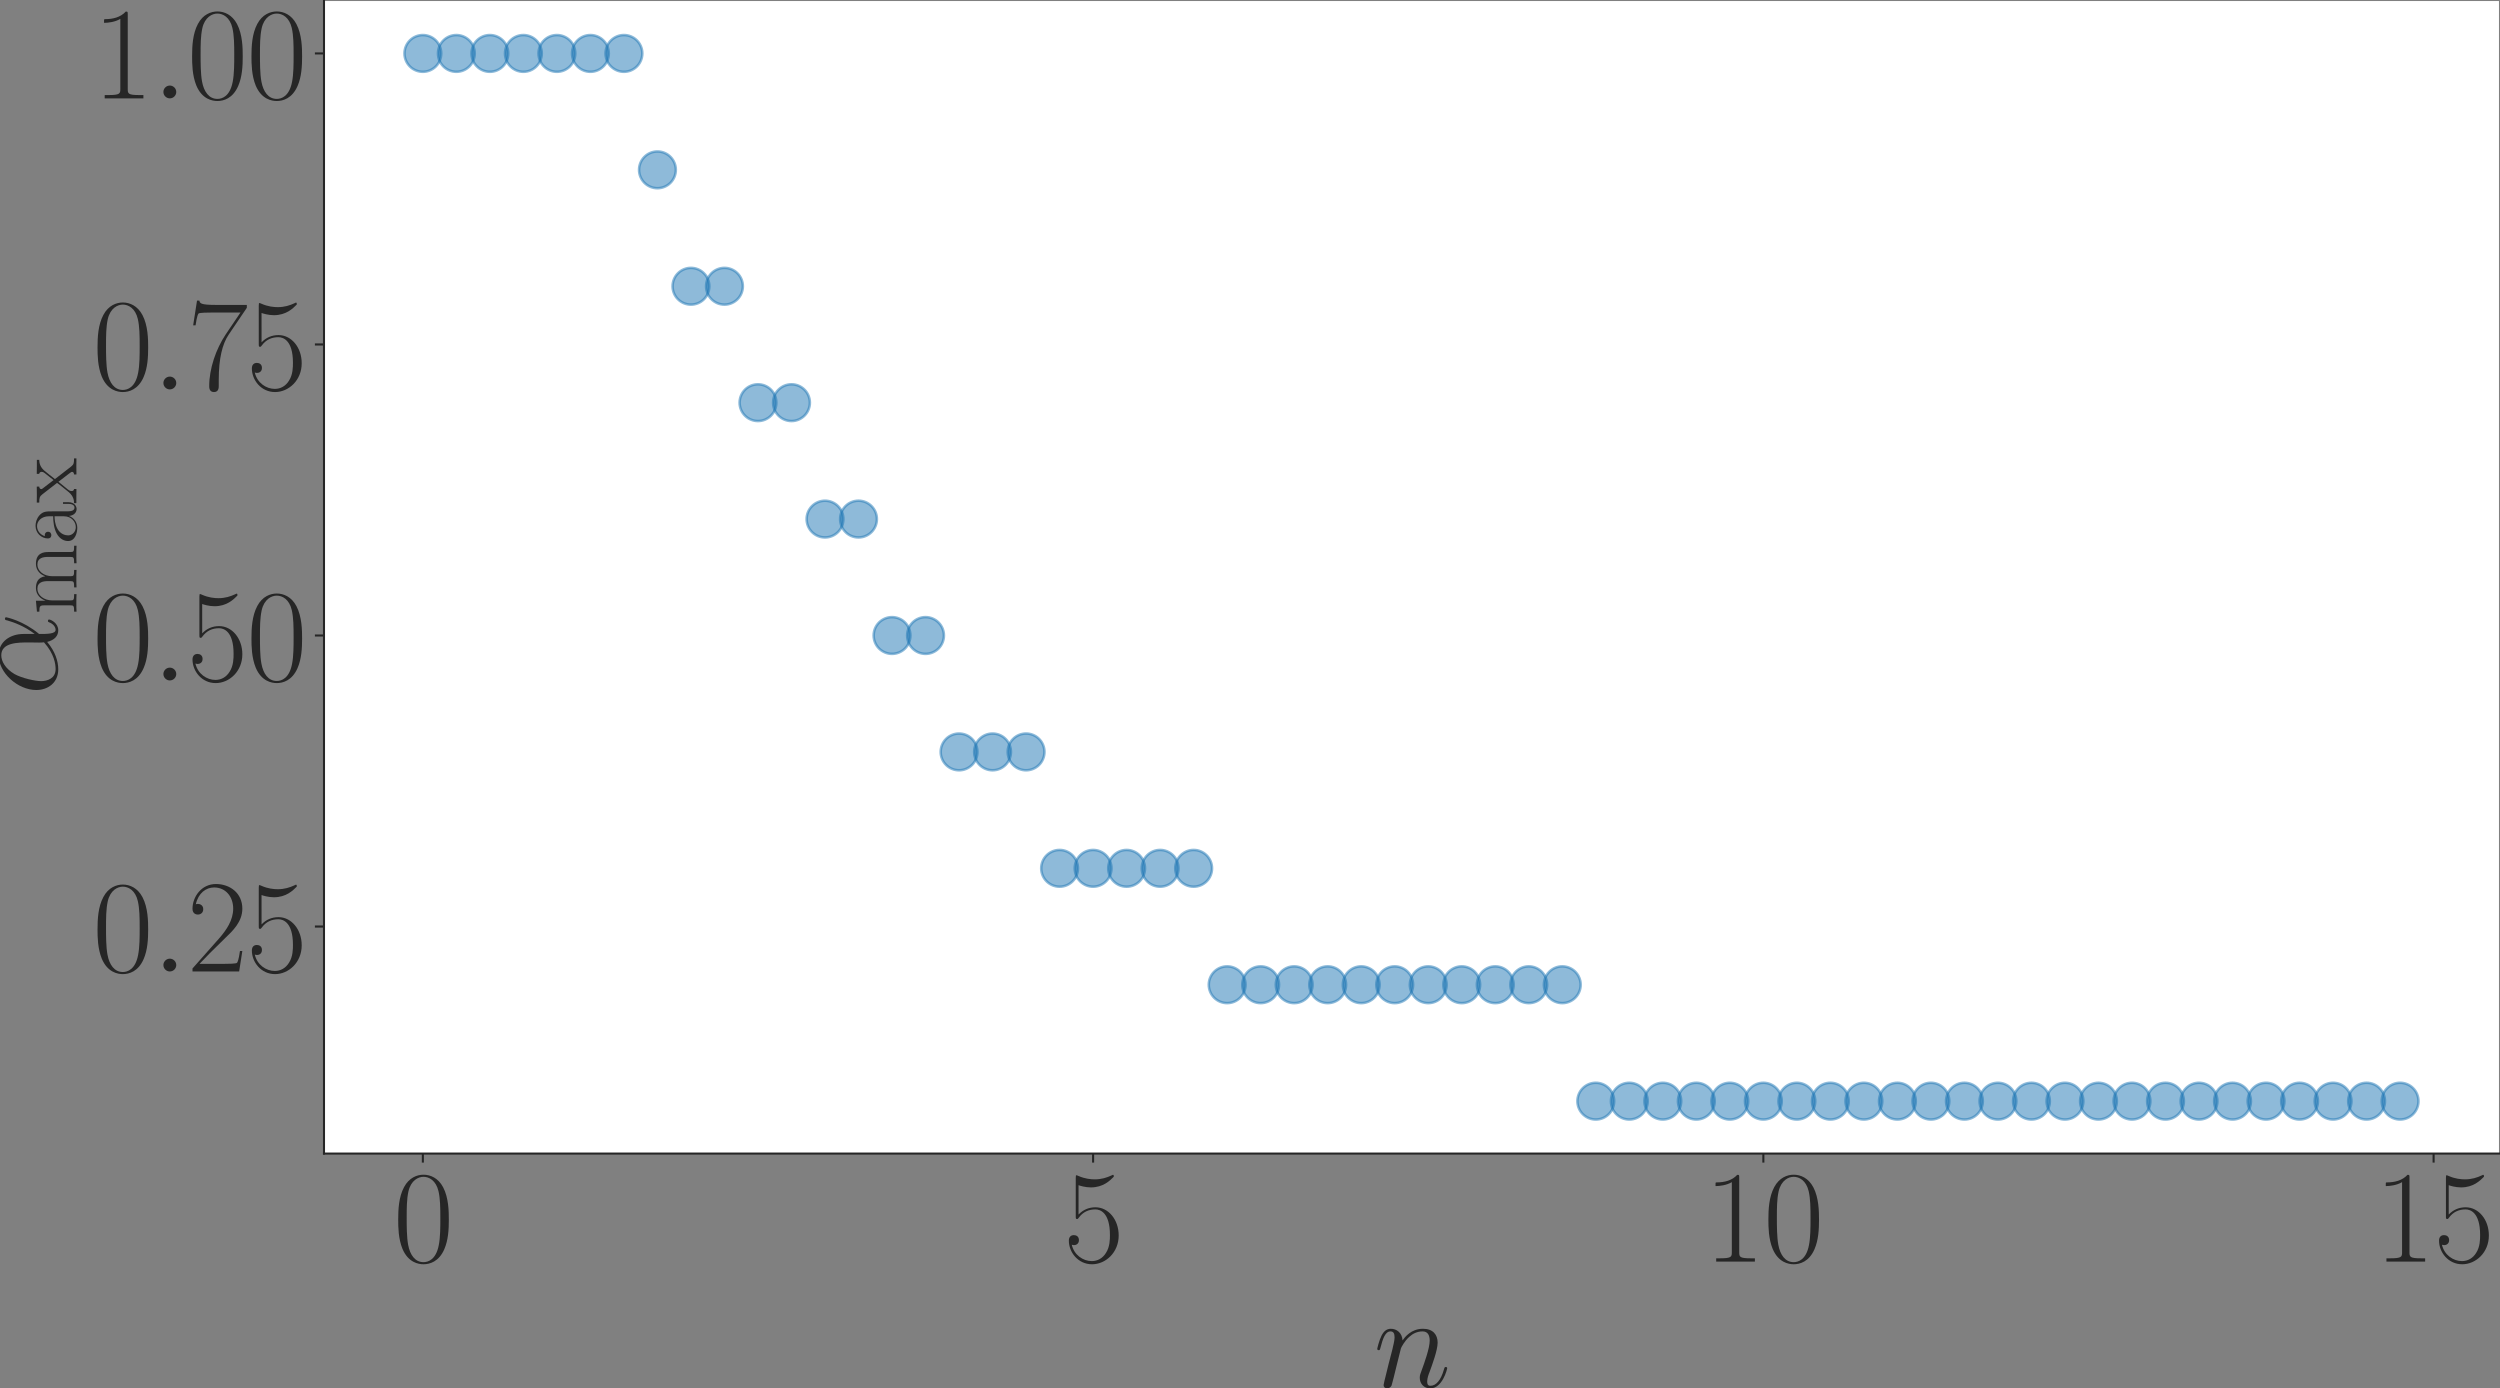 <?xml version="1.0" encoding="UTF-8" standalone="no"?>
<svg
   width="962.083pt"
   height="534.292pt"
   viewBox="0 0 962.083 534.292"
   version="1.1"
   id="svg106"
   sodipodi:docname="actual.svg"
   inkscape:version="1.3.2 (091e20e, 2023-11-25)"
   xmlns:inkscape="http://www.inkscape.org/namespaces/inkscape"
   xmlns:sodipodi="http://sodipodi.sourceforge.net/DTD/sodipodi-0.dtd"
   xmlns:xlink="http://www.w3.org/1999/xlink"
   xmlns="http://www.w3.org/2000/svg"
   xmlns:svg="http://www.w3.org/2000/svg"
   xmlns:rdf="http://www.w3.org/1999/02/22-rdf-syntax-ns#"
   xmlns:cc="http://creativecommons.org/ns#"
   xmlns:dc="http://purl.org/dc/elements/1.1/">
  <rect x="0" y="0" width="962.083" height="534.292" fill="#808080" stroke="none"/>
  <sodipodi:namedview
     id="namedview106"
     pagecolor="#ffffff"
     bordercolor="#000000"
     borderopacity="0.25"
     inkscape:showpageshadow="2"
     inkscape:pageopacity="0.0"
     inkscape:pagecheckerboard="0"
     inkscape:deskcolor="#d1d1d1"
     inkscape:document-units="pt"
     inkscape:zoom="0.30729167"
     inkscape:cx="707.79661"
     inkscape:cy="294.50847"
     inkscape:window-width="1312"
     inkscape:window-height="630"
     inkscape:window-x="0"
     inkscape:window-y="25"
     inkscape:window-maximized="0"
     inkscape:current-layer="svg106" />
  <defs
     id="defs1">
    <style
       type="text/css"
       id="style1">*{stroke-linejoin: round; stroke-linecap: butt}</style>
  </defs>
  <g
     id="figure_1"
     transform="translate(-10.317,-68.72)">
    <g
       id="axes_1">
      <g
         id="patch_2">
        <path
           d="M 135,512.64 H 972 V 69.12 H 135 Z"
           style="fill:#ffffff"
           id="path2" />
      </g>
      <g
         id="matplotlib.axis_1">
        <g
           id="xtick_1">
          <g
             id="line2d_1">
            <defs
               id="defs2">
              <path
                 id="m21e5c9d260"
                 d="M 0,0 V 3.5"
                 style="stroke:#262626;stroke-width:0.8" />
            </defs>
            <g
               id="g2">
              <use
                 xlink:href="#m21e5c9d260"
                 x="173.045"
                 y="512.64"
                 style="fill:#262626;stroke:#262626;stroke-width:0.8"
                 id="use2" />
            </g>
          </g>
          <g
             id="text_1">
            <!-- $\mathdefault{0}$ -->
            <g
               style="fill:#262626"
               transform="matrix(0.5,0,0,-0.5,161.623,554.233)"
               id="g3">
              <defs
                 id="defs3">
                <path
                   id="CMR17-30"
                   d="m 2688,2025 c 0,391 -6,1055 -275,1566 -237,448 -615,607 -947,607 -308,0 -698,-140 -941,-601 C 269,3118 243,2524 243,2025 c 0,-364 7,-919 205,-1406 275,-658 768,-747 1018,-747 294,0 742,121 1004,728 192,442 218,959 218,1425 z M 1466,-26 c -410,0 -653,351 -743,838 -70,376 -70,926 -70,1284 0,492 0,901 83,1291 122,542 480,709 730,709 262,0 601,-173 723,-696 83,-364 89,-793 89,-1304 0,-416 0,-927 -76,-1304 C 2067,95 1690,-26 1466,-26 Z"
                   transform="scale(0.016)" />
              </defs>
              <use
                 xlink:href="#CMR17-30"
                 transform="scale(0.996)"
                 id="use3" />
            </g>
          </g>
        </g>
        <g
           id="xtick_2">
          <g
             id="line2d_2">
            <g
               id="g4">
              <use
                 xlink:href="#m21e5c9d260"
                 x="430.981"
                 y="512.64"
                 style="fill:#262626;stroke:#262626;stroke-width:0.8"
                 id="use4" />
            </g>
          </g>
          <g
             id="text_2">
            <!-- $\mathdefault{5}$ -->
            <g
               style="fill:#262626"
               transform="matrix(0.5,0,0,-0.5,419.558,554.233)"
               id="g5">
              <defs
                 id="defs4">
                <path
                   id="CMR17-35"
                   d="m 730,3692 c 64,-26 326,-108 595,-108 595,0 921,327 1107,516 0,57 0,92 -38,92 -7,0 -20,0 -71,-29 -224,-105 -486,-190 -806,-190 -192,0 -480,26 -794,166 -70,32 -83,32 -89,32 -32,0 -39,-7 -39,-134 V 2203 c 0,-114 0,-146 64,-146 32,0 45,13 77,57 205,287 486,408 806,408 224,0 704,-140 704,-1233 0,-204 0,-574 -192,-868 C 1894,159 1645,25 1370,25 947,25 518,320 403,814 c 26,-7 77,-19 103,-19 83,0 243,45 243,243 0,172 -122,242 -243,242 -148,0 -244,-90 -244,-269 0,-557 442,-1139 1120,-1139 660,0 1287,568 1287,1392 0,766 -499,1360 -1120,1360 -327,0 -602,-121 -819,-350 z"
                   transform="scale(0.016)" />
              </defs>
              <use
                 xlink:href="#CMR17-35"
                 transform="scale(0.996)"
                 id="use5" />
            </g>
          </g>
        </g>
        <g
           id="xtick_3">
          <g
             id="line2d_3">
            <g
               id="g6">
              <use
                 xlink:href="#m21e5c9d260"
                 x="688.916"
                 y="512.64"
                 style="fill:#262626;stroke:#262626;stroke-width:0.8"
                 id="use6" />
            </g>
          </g>
          <g
             id="text_3">
            <!-- $\mathdefault{10}$ -->
            <g
               style="fill:#262626"
               transform="matrix(0.5,0,0,-0.5,666.071,554.233)"
               id="g8">
              <defs
                 id="defs6">
                <path
                   id="CMR17-31"
                   d="m 1702,4058 c 0,134 -6,134 -96,134 -249,-276 -627,-365 -985,-365 -19,0 -51,0 -58,-19 -6,-13 -6,-26 -6,-160 198,0 531,38 787,191 V 461 C 1344,236 1331,160 781,160 H 589 V 0 c 307,0 627,0 934,0 307,0 627,0 935,0 v 160 h -192 c -551,0 -564,70 -564,298 z"
                   transform="scale(0.016)" />
              </defs>
              <use
                 xlink:href="#CMR17-31"
                 transform="scale(0.996)"
                 id="use7" />
              <use
                 xlink:href="#CMR17-30"
                 transform="matrix(0.996,0,0,0.996,45.69,0)"
                 id="use8" />
            </g>
          </g>
        </g>
        <g
           id="xtick_4">
          <g
             id="line2d_4">
            <g
               id="g9">
              <use
                 xlink:href="#m21e5c9d260"
                 x="946.851"
                 y="512.64"
                 style="fill:#262626;stroke:#262626;stroke-width:0.8"
                 id="use9" />
            </g>
          </g>
          <g
             id="text_4">
            <!-- $\mathdefault{15}$ -->
            <g
               style="fill:#262626"
               transform="matrix(0.5,0,0,-0.5,924.006,554.233)"
               id="g11">
              <use
                 xlink:href="#CMR17-31"
                 transform="scale(0.996)"
                 id="use10" />
              <use
                 xlink:href="#CMR17-35"
                 transform="matrix(0.996,0,0,0.996,45.69,0)"
                 id="use11" />
            </g>
          </g>
        </g>
        <g
           id="text_5">
          <!-- $n$ -->
          <g
             style="fill:#262626"
             transform="matrix(0.5,0,0,-0.5,538.942,602.514)"
             id="g12">
            <defs
               id="defs11">
              <path
                 id="CMMI12-6e"
                 d="m 1318,1871 c 13,39 173,358 410,562 166,153 384,256 634,256 256,0 345,-192 345,-447 0,-364 -262,-1092 -390,-1437 -58,-154 -90,-237 -90,-352 0,-287 199,-517 506,-517 595,0 819,939 819,977 0,32 -26,58 -64,58 -58,0 -64,-19 -96,-128 C 3245,319 3002,64 2752,64 c -64,0 -166,0 -166,205 0,160 70,352 108,441 128,353 397,1070 397,1435 0,383 -224,671 -710,671 -570,0 -871,-401 -986,-561 -19,363 -281,561 -563,561 -205,0 -346,-121 -454,-338 -116,-230 -205,-613 -205,-639 0,-25 25,-57 70,-57 51,0 58,6 96,153 103,390 218,754 474,754 147,0 198,-103 198,-294 0,-141 -64,-390 -109,-588 L 723,1118 C 698,996 627,709 595,594 550,428 480,128 480,96 480,6 550,-64 646,-64 c 77,0 167,38 218,134 13,32 70,256 102,383 l 141,575 z"
                 transform="scale(0.016)" />
            </defs>
            <use
               xlink:href="#CMMI12-6e"
               transform="scale(0.996)"
               id="use12" />
          </g>
        </g>
      </g>
      <g
         id="matplotlib.axis_2">
        <g
           id="ytick_1">
          <g
             id="line2d_5">
            <defs
               id="defs12">
              <path
                 id="mdcd7f6ee60"
                 d="M 0,0 H -3.5"
                 style="stroke:#262626;stroke-width:0.8" />
            </defs>
            <g
               id="g13">
              <use
                 xlink:href="#mdcd7f6ee60"
                 x="135"
                 y="425.28"
                 style="fill:#262626;stroke:#262626;stroke-width:0.8"
                 id="use13" />
            </g>
          </g>
          <g
             id="text_6">
            <!-- $\mathdefault{0.25}$ -->
            <g
               style="fill:#262626"
               transform="matrix(0.5,0,0,-0.5,45.916,442.576)"
               id="g17">
              <defs
                 id="defs13">
                <path
                   id="CMMI12-3a"
                   d="M 1178,307 C 1178,492 1024,619 870,619 685,619 557,466 557,313 557,128 710,0 864,0 c 186,0 314,153 314,307 z"
                   transform="scale(0.016)" />
                <path
                   id="CMR17-32"
                   d="M 2669,989 H 2554 C 2490,536 2438,459 2413,420 2381,369 1920,369 1830,369 H 602 c 230,250 678,703 1222,1228 390,370 845,805 845,1438 0,755 -602,1189 -1274,1189 -704,0 -1133,-620 -1133,-1194 0,-250 186,-282 263,-282 64,0 256,39 256,262 0,197 -167,254 -256,254 -39,0 -77,-6 -103,-19 122,545 493,813 884,813 556,0 921,-441 921,-1023 0,-556 -326,-1035 -691,-1451 L 262,146 V 0 h 2253 z"
                   transform="scale(0.016)" />
              </defs>
              <use
                 xlink:href="#CMR17-30"
                 transform="scale(0.996)"
                 id="use14" />
              <use
                 xlink:href="#CMMI12-3a"
                 transform="matrix(0.996,0,0,0.996,45.69,0)"
                 id="use15" />
              <use
                 xlink:href="#CMR17-32"
                 transform="matrix(0.996,0,0,0.996,72.788,0)"
                 id="use16" />
              <use
                 xlink:href="#CMR17-35"
                 transform="matrix(0.996,0,0,0.996,118.478,0)"
                 id="use17" />
            </g>
          </g>
        </g>
        <g
           id="ytick_2">
          <g
             id="line2d_6">
            <g
               id="g18">
              <use
                 xlink:href="#mdcd7f6ee60"
                 x="135"
                 y="313.28"
                 style="fill:#262626;stroke:#262626;stroke-width:0.8"
                 id="use18" />
            </g>
          </g>
          <g
             id="text_7">
            <!-- $\mathdefault{0.50}$ -->
            <g
               style="fill:#262626"
               transform="matrix(0.5,0,0,-0.5,45.916,330.576)"
               id="g22">
              <use
                 xlink:href="#CMR17-30"
                 transform="scale(0.996)"
                 id="use19" />
              <use
                 xlink:href="#CMMI12-3a"
                 transform="matrix(0.996,0,0,0.996,45.69,0)"
                 id="use20" />
              <use
                 xlink:href="#CMR17-35"
                 transform="matrix(0.996,0,0,0.996,72.788,0)"
                 id="use21" />
              <use
                 xlink:href="#CMR17-30"
                 transform="matrix(0.996,0,0,0.996,118.478,0)"
                 id="use22" />
            </g>
          </g>
        </g>
        <g
           id="ytick_3">
          <g
             id="line2d_7">
            <g
               id="g23">
              <use
                 xlink:href="#mdcd7f6ee60"
                 x="135"
                 y="201.28"
                 style="fill:#262626;stroke:#262626;stroke-width:0.8"
                 id="use23" />
            </g>
          </g>
          <g
             id="text_8">
            <!-- $\mathdefault{0.75}$ -->
            <g
               style="fill:#262626"
               transform="matrix(0.5,0,0,-0.5,45.916,218.576)"
               id="g27">
              <defs
                 id="defs23">
                <path
                   id="CMR17-37"
                   d="m 2886,3941 v 140 H 1382 c -748,0 -761,84 -787,207 H 480 L 294,3094 h 116 c 19,121 64,446 140,567 39,51 512,51 621,51 H 2579 L 1869,2661 C 1395,1954 1069,999 1069,165 c 0,-76 0,-293 230,-293 231,0 231,217 231,299 v 294 c 0,1043 179,1731 473,2171 z"
                   transform="scale(0.016)" />
              </defs>
              <use
                 xlink:href="#CMR17-30"
                 transform="scale(0.996)"
                 id="use24" />
              <use
                 xlink:href="#CMMI12-3a"
                 transform="matrix(0.996,0,0,0.996,45.69,0)"
                 id="use25" />
              <use
                 xlink:href="#CMR17-37"
                 transform="matrix(0.996,0,0,0.996,72.788,0)"
                 id="use26" />
              <use
                 xlink:href="#CMR17-35"
                 transform="matrix(0.996,0,0,0.996,118.478,0)"
                 id="use27" />
            </g>
          </g>
        </g>
        <g
           id="ytick_4">
          <g
             id="line2d_8">
            <g
               id="g28">
              <use
                 xlink:href="#mdcd7f6ee60"
                 x="135"
                 y="89.28"
                 style="fill:#262626;stroke:#262626;stroke-width:0.8"
                 id="use28" />
            </g>
          </g>
          <g
             id="text_9">
            <!-- $\mathdefault{1.00}$ -->
            <g
               style="fill:#262626"
               transform="matrix(0.5,0,0,-0.5,45.916,106.576)"
               id="g32">
              <use
                 xlink:href="#CMR17-31"
                 transform="scale(0.996)"
                 id="use29" />
              <use
                 xlink:href="#CMMI12-3a"
                 transform="matrix(0.996,0,0,0.996,45.69,0)"
                 id="use30" />
              <use
                 xlink:href="#CMR17-30"
                 transform="matrix(0.996,0,0,0.996,72.788,0)"
                 id="use31" />
              <use
                 xlink:href="#CMR17-30"
                 transform="matrix(0.996,0,0,0.996,118.478,0)"
                 id="use32" />
            </g>
          </g>
        </g>
        <g
           id="text_10">
          <!-- $\alpha_{\mathrm{max}}$ -->
          <g
             style="fill:#262626"
             transform="matrix(0,-0.5,-0.5,0,32.227,336.3)"
             id="g36">
            <defs
               id="defs32">
              <path
                 id="CMMI12-b"
                 d="m 2963,1616 c 0,619 -352,1199 -1030,1199 C 1094,2815 256,1902 256,996 256,441 602,-64 1254,-64 c 397,0 871,153 1325,536 90,-357 288,-536 563,-536 346,0 519,358 519,441 0,57 -45,57 -64,57 -51,0 -58,-19 -77,-70 -58,-160 -205,-300 -358,-300 -199,0 -199,408 -199,798 653,779 807,1584 807,1590 0,58 -52,58 -71,58 -57,0 -64,-19 -89,-134 -84,-281 -250,-779 -647,-1303 z M 2560,626 C 1997,121 1491,64 1267,64 813,64 685,466 685,766 c 0,274 141,926 339,1278 262,447 621,644 909,644 621,0 621,-811 621,-1347 0,-159 -7,-325 -7,-485 0,-128 7,-160 13,-230 z"
                 transform="scale(0.016)" />
              <path
                 id="CMR17-6d"
                 d="m 4326,1933 c 0,319 -57,857 -819,857 -435,0 -736,-294 -851,-639 h -6 c -77,525 -455,639 -813,639 -506,0 -768,-390 -864,-646 h -7 v 646 l -755,-70 v -166 c 378,0 435,-39 435,-346 V 428 C 646,184 621,153 211,153 V -13 C 365,0 646,0 813,0 c 166,0 454,0 608,-13 v 166 c -410,0 -435,25 -435,275 v 1230 c 0,589 358,1030 806,1030 474,0 525,-422 525,-730 V 428 c 0,-244 -26,-275 -435,-275 V -13 c 153,13 435,13 601,13 167,0 455,0 608,-13 v 166 c -409,0 -435,25 -435,275 v 1230 c 0,589 358,1030 806,1030 474,0 525,-422 525,-730 V 428 c 0,-244 -25,-275 -435,-275 V -13 c 154,13 435,13 602,13 166,0 454,0 608,-13 v 166 c -410,0 -436,25 -436,275 z"
                 transform="scale(0.016)" />
              <path
                 id="CMR17-61"
                 d="m 2304,1653 c 0,419 0,641 -269,890 -237,209 -512,273 -729,273 -506,0 -871,-409 -871,-845 0,-243 192,-243 231,-243 83,0 230,50 230,226 0,158 -122,227 -230,227 -26,0 -58,-7 -77,-13 134,424 480,546 704,546 320,0 672,-285 672,-829 V 1600 C 1587,1600 1133,1549 774,1357 371,1133 256,813 256,570 256,77 832,-64 1171,-64 c 352,0 679,203 819,575 13,-278 192,-529 474,-529 134,0 474,88 474,585 V 920 H 2822 V 562 c 0,-384 -172,-434 -256,-434 -262,0 -262,330 -262,610 z M 1965,870 C 1965,317 1568,38 1216,38 896,38 646,275 646,570 c 0,191 84,530 455,735 307,173 659,199 864,199 z"
                 transform="scale(0.016)" />
              <path
                 id="CMR17-78"
                 d="m 1664,1477 c 192,249 410,529 589,739 211,242 454,344 736,344 v 166 c -109,0 -333,0 -448,0 -173,0 -371,0 -519,6 v -166 c 90,-13 141,-77 141,-166 0,-115 -64,-185 -96,-229 l -473,-598 -564,733 c -57,70 -57,82 -57,114 0,77 64,140 173,140 v 172 c -154,-6 -429,-6 -589,-6 -173,0 -378,0 -519,6 v -172 c 346,0 423,-26 576,-217 l 736,-948 c 13,-13 45,-51 45,-70 C 1395,1299 838,619 768,530 480,185 179,160 6,160 V 0 c 109,0 333,0 448,0 128,0 410,0 525,-6 v 166 c -38,6 -141,19 -141,165 0,115 52,185 109,261 l 531,650 557,-724 c 51,-70 128,-166 128,-211 0,-90 -77,-141 -179,-141 V -6 c 154,6 429,6 589,6 173,0 377,0 518,-6 v 166 c -320,0 -416,12 -569,210 z"
                 transform="scale(0.016)" />
            </defs>
            <use
               xlink:href="#CMMI12-b"
               transform="scale(0.996)"
               id="use33" />
            <use
               xlink:href="#CMR17-6d"
               transform="matrix(0.697,0,0,0.697,62.047,-14.944)"
               id="use34" />
            <use
               xlink:href="#CMR17-61"
               transform="matrix(0.697,0,0,0.697,115.89,-14.944)"
               id="use35" />
            <use
               xlink:href="#CMR17-78"
               transform="matrix(0.697,0,0,0.697,147.873,-14.944)"
               id="use36" />
          </g>
        </g>
      </g>
      <g
         id="PathCollection_1">
        <defs
           id="defs36">
          <path
             id="m0ca7b19832"
             d="M 0,7.071 C 1.875,7.071 3.674,6.326 5,5 6.326,3.674 7.071,1.875 7.071,0 7.071,-1.875 6.326,-3.674 5,-5 3.674,-6.326 1.875,-7.071 0,-7.071 c -1.875,0 -3.674,0.745 -5,2.071 -1.326,1.326 -2.071,3.125 -2.071,5 0,1.875 0.745,3.674 2.071,5 1.326,1.326 3.125,2.071 5,2.071 z"
             style="stroke:#1f77b4;stroke-opacity:0.5" />
        </defs>
        <g
           clip-path="url(#p3ddb978525)"
           id="g96">
          <use
             xlink:href="#m0ca7b19832"
             x="173.045"
             y="89.28"
             style="fill:#1f77b4;fill-opacity:0.5;stroke:#1f77b4;stroke-opacity:0.5"
             id="use37" />
          <use
             xlink:href="#m0ca7b19832"
             x="185.942"
             y="89.28"
             style="fill:#1f77b4;fill-opacity:0.5;stroke:#1f77b4;stroke-opacity:0.5"
             id="use38" />
          <use
             xlink:href="#m0ca7b19832"
             x="198.839"
             y="89.28"
             style="fill:#1f77b4;fill-opacity:0.5;stroke:#1f77b4;stroke-opacity:0.5"
             id="use39" />
          <use
             xlink:href="#m0ca7b19832"
             x="211.736"
             y="89.28"
             style="fill:#1f77b4;fill-opacity:0.5;stroke:#1f77b4;stroke-opacity:0.5"
             id="use40" />
          <use
             xlink:href="#m0ca7b19832"
             x="224.633"
             y="89.28"
             style="fill:#1f77b4;fill-opacity:0.5;stroke:#1f77b4;stroke-opacity:0.5"
             id="use41" />
          <use
             xlink:href="#m0ca7b19832"
             x="237.529"
             y="89.28"
             style="fill:#1f77b4;fill-opacity:0.5;stroke:#1f77b4;stroke-opacity:0.5"
             id="use42" />
          <use
             xlink:href="#m0ca7b19832"
             x="250.426"
             y="89.28"
             style="fill:#1f77b4;fill-opacity:0.5;stroke:#1f77b4;stroke-opacity:0.5"
             id="use43" />
          <use
             xlink:href="#m0ca7b19832"
             x="263.323"
             y="134.08"
             style="fill:#1f77b4;fill-opacity:0.5;stroke:#1f77b4;stroke-opacity:0.5"
             id="use44" />
          <use
             xlink:href="#m0ca7b19832"
             x="276.22"
             y="178.88"
             style="fill:#1f77b4;fill-opacity:0.5;stroke:#1f77b4;stroke-opacity:0.5"
             id="use45" />
          <use
             xlink:href="#m0ca7b19832"
             x="289.116"
             y="178.88"
             style="fill:#1f77b4;fill-opacity:0.5;stroke:#1f77b4;stroke-opacity:0.5"
             id="use46" />
          <use
             xlink:href="#m0ca7b19832"
             x="302.013"
             y="223.68"
             style="fill:#1f77b4;fill-opacity:0.5;stroke:#1f77b4;stroke-opacity:0.5"
             id="use47" />
          <use
             xlink:href="#m0ca7b19832"
             x="314.91"
             y="223.68"
             style="fill:#1f77b4;fill-opacity:0.5;stroke:#1f77b4;stroke-opacity:0.5"
             id="use48" />
          <use
             xlink:href="#m0ca7b19832"
             x="327.807"
             y="268.48"
             style="fill:#1f77b4;fill-opacity:0.5;stroke:#1f77b4;stroke-opacity:0.5"
             id="use49" />
          <use
             xlink:href="#m0ca7b19832"
             x="340.703"
             y="268.48"
             style="fill:#1f77b4;fill-opacity:0.5;stroke:#1f77b4;stroke-opacity:0.5"
             id="use50" />
          <use
             xlink:href="#m0ca7b19832"
             x="353.6"
             y="313.28"
             style="fill:#1f77b4;fill-opacity:0.5;stroke:#1f77b4;stroke-opacity:0.5"
             id="use51" />
          <use
             xlink:href="#m0ca7b19832"
             x="366.497"
             y="313.28"
             style="fill:#1f77b4;fill-opacity:0.5;stroke:#1f77b4;stroke-opacity:0.5"
             id="use52" />
          <use
             xlink:href="#m0ca7b19832"
             x="379.394"
             y="358.08"
             style="fill:#1f77b4;fill-opacity:0.5;stroke:#1f77b4;stroke-opacity:0.5"
             id="use53" />
          <use
             xlink:href="#m0ca7b19832"
             x="392.29"
             y="358.08"
             style="fill:#1f77b4;fill-opacity:0.5;stroke:#1f77b4;stroke-opacity:0.5"
             id="use54" />
          <use
             xlink:href="#m0ca7b19832"
             x="405.187"
             y="358.08"
             style="fill:#1f77b4;fill-opacity:0.5;stroke:#1f77b4;stroke-opacity:0.5"
             id="use55" />
          <use
             xlink:href="#m0ca7b19832"
             x="418.084"
             y="402.88"
             style="fill:#1f77b4;fill-opacity:0.5;stroke:#1f77b4;stroke-opacity:0.5"
             id="use56" />
          <use
             xlink:href="#m0ca7b19832"
             x="430.981"
             y="402.88"
             style="fill:#1f77b4;fill-opacity:0.5;stroke:#1f77b4;stroke-opacity:0.5"
             id="use57" />
          <use
             xlink:href="#m0ca7b19832"
             x="443.877"
             y="402.88"
             style="fill:#1f77b4;fill-opacity:0.5;stroke:#1f77b4;stroke-opacity:0.5"
             id="use58" />
          <use
             xlink:href="#m0ca7b19832"
             x="456.774"
             y="402.88"
             style="fill:#1f77b4;fill-opacity:0.5;stroke:#1f77b4;stroke-opacity:0.5"
             id="use59" />
          <use
             xlink:href="#m0ca7b19832"
             x="469.671"
             y="402.88"
             style="fill:#1f77b4;fill-opacity:0.5;stroke:#1f77b4;stroke-opacity:0.5"
             id="use60" />
          <use
             xlink:href="#m0ca7b19832"
             x="482.568"
             y="447.68"
             style="fill:#1f77b4;fill-opacity:0.5;stroke:#1f77b4;stroke-opacity:0.5"
             id="use61" />
          <use
             xlink:href="#m0ca7b19832"
             x="495.465"
             y="447.68"
             style="fill:#1f77b4;fill-opacity:0.5;stroke:#1f77b4;stroke-opacity:0.5"
             id="use62" />
          <use
             xlink:href="#m0ca7b19832"
             x="508.361"
             y="447.68"
             style="fill:#1f77b4;fill-opacity:0.5;stroke:#1f77b4;stroke-opacity:0.5"
             id="use63" />
          <use
             xlink:href="#m0ca7b19832"
             x="521.258"
             y="447.68"
             style="fill:#1f77b4;fill-opacity:0.5;stroke:#1f77b4;stroke-opacity:0.5"
             id="use64" />
          <use
             xlink:href="#m0ca7b19832"
             x="534.155"
             y="447.68"
             style="fill:#1f77b4;fill-opacity:0.5;stroke:#1f77b4;stroke-opacity:0.5"
             id="use65" />
          <use
             xlink:href="#m0ca7b19832"
             x="547.052"
             y="447.68"
             style="fill:#1f77b4;fill-opacity:0.5;stroke:#1f77b4;stroke-opacity:0.5"
             id="use66" />
          <use
             xlink:href="#m0ca7b19832"
             x="559.948"
             y="447.68"
             style="fill:#1f77b4;fill-opacity:0.5;stroke:#1f77b4;stroke-opacity:0.5"
             id="use67" />
          <use
             xlink:href="#m0ca7b19832"
             x="572.845"
             y="447.68"
             style="fill:#1f77b4;fill-opacity:0.5;stroke:#1f77b4;stroke-opacity:0.5"
             id="use68" />
          <use
             xlink:href="#m0ca7b19832"
             x="585.742"
             y="447.68"
             style="fill:#1f77b4;fill-opacity:0.5;stroke:#1f77b4;stroke-opacity:0.5"
             id="use69" />
          <use
             xlink:href="#m0ca7b19832"
             x="598.639"
             y="447.68"
             style="fill:#1f77b4;fill-opacity:0.5;stroke:#1f77b4;stroke-opacity:0.5"
             id="use70" />
          <use
             xlink:href="#m0ca7b19832"
             x="611.535"
             y="447.68"
             style="fill:#1f77b4;fill-opacity:0.5;stroke:#1f77b4;stroke-opacity:0.5"
             id="use71" />
          <use
             xlink:href="#m0ca7b19832"
             x="624.432"
             y="492.48"
             style="fill:#1f77b4;fill-opacity:0.5;stroke:#1f77b4;stroke-opacity:0.5"
             id="use72" />
          <use
             xlink:href="#m0ca7b19832"
             x="637.329"
             y="492.48"
             style="fill:#1f77b4;fill-opacity:0.5;stroke:#1f77b4;stroke-opacity:0.5"
             id="use73" />
          <use
             xlink:href="#m0ca7b19832"
             x="650.226"
             y="492.48"
             style="fill:#1f77b4;fill-opacity:0.5;stroke:#1f77b4;stroke-opacity:0.5"
             id="use74" />
          <use
             xlink:href="#m0ca7b19832"
             x="663.122"
             y="492.48"
             style="fill:#1f77b4;fill-opacity:0.5;stroke:#1f77b4;stroke-opacity:0.5"
             id="use75" />
          <use
             xlink:href="#m0ca7b19832"
             x="676.019"
             y="492.48"
             style="fill:#1f77b4;fill-opacity:0.5;stroke:#1f77b4;stroke-opacity:0.5"
             id="use76" />
          <use
             xlink:href="#m0ca7b19832"
             x="688.916"
             y="492.48"
             style="fill:#1f77b4;fill-opacity:0.5;stroke:#1f77b4;stroke-opacity:0.5"
             id="use77" />
          <use
             xlink:href="#m0ca7b19832"
             x="701.813"
             y="492.48"
             style="fill:#1f77b4;fill-opacity:0.5;stroke:#1f77b4;stroke-opacity:0.5"
             id="use78" />
          <use
             xlink:href="#m0ca7b19832"
             x="714.71"
             y="492.48"
             style="fill:#1f77b4;fill-opacity:0.5;stroke:#1f77b4;stroke-opacity:0.5"
             id="use79" />
          <use
             xlink:href="#m0ca7b19832"
             x="727.606"
             y="492.48"
             style="fill:#1f77b4;fill-opacity:0.5;stroke:#1f77b4;stroke-opacity:0.5"
             id="use80" />
          <use
             xlink:href="#m0ca7b19832"
             x="740.503"
             y="492.48"
             style="fill:#1f77b4;fill-opacity:0.5;stroke:#1f77b4;stroke-opacity:0.5"
             id="use81" />
          <use
             xlink:href="#m0ca7b19832"
             x="753.4"
             y="492.48"
             style="fill:#1f77b4;fill-opacity:0.5;stroke:#1f77b4;stroke-opacity:0.5"
             id="use82" />
          <use
             xlink:href="#m0ca7b19832"
             x="766.297"
             y="492.48"
             style="fill:#1f77b4;fill-opacity:0.5;stroke:#1f77b4;stroke-opacity:0.5"
             id="use83" />
          <use
             xlink:href="#m0ca7b19832"
             x="779.193"
             y="492.48"
             style="fill:#1f77b4;fill-opacity:0.5;stroke:#1f77b4;stroke-opacity:0.5"
             id="use84" />
          <use
             xlink:href="#m0ca7b19832"
             x="792.09"
             y="492.48"
             style="fill:#1f77b4;fill-opacity:0.5;stroke:#1f77b4;stroke-opacity:0.5"
             id="use85" />
          <use
             xlink:href="#m0ca7b19832"
             x="804.987"
             y="492.48"
             style="fill:#1f77b4;fill-opacity:0.5;stroke:#1f77b4;stroke-opacity:0.5"
             id="use86" />
          <use
             xlink:href="#m0ca7b19832"
             x="817.884"
             y="492.48"
             style="fill:#1f77b4;fill-opacity:0.5;stroke:#1f77b4;stroke-opacity:0.5"
             id="use87" />
          <use
             xlink:href="#m0ca7b19832"
             x="830.78"
             y="492.48"
             style="fill:#1f77b4;fill-opacity:0.5;stroke:#1f77b4;stroke-opacity:0.5"
             id="use88" />
          <use
             xlink:href="#m0ca7b19832"
             x="843.677"
             y="492.48"
             style="fill:#1f77b4;fill-opacity:0.5;stroke:#1f77b4;stroke-opacity:0.5"
             id="use89" />
          <use
             xlink:href="#m0ca7b19832"
             x="856.574"
             y="492.48"
             style="fill:#1f77b4;fill-opacity:0.5;stroke:#1f77b4;stroke-opacity:0.5"
             id="use90" />
          <use
             xlink:href="#m0ca7b19832"
             x="869.471"
             y="492.48"
             style="fill:#1f77b4;fill-opacity:0.5;stroke:#1f77b4;stroke-opacity:0.5"
             id="use91" />
          <use
             xlink:href="#m0ca7b19832"
             x="882.367"
             y="492.48"
             style="fill:#1f77b4;fill-opacity:0.5;stroke:#1f77b4;stroke-opacity:0.5"
             id="use92" />
          <use
             xlink:href="#m0ca7b19832"
             x="895.264"
             y="492.48"
             style="fill:#1f77b4;fill-opacity:0.5;stroke:#1f77b4;stroke-opacity:0.5"
             id="use93" />
          <use
             xlink:href="#m0ca7b19832"
             x="908.161"
             y="492.48"
             style="fill:#1f77b4;fill-opacity:0.5;stroke:#1f77b4;stroke-opacity:0.5"
             id="use94" />
          <use
             xlink:href="#m0ca7b19832"
             x="921.058"
             y="492.48"
             style="fill:#1f77b4;fill-opacity:0.5;stroke:#1f77b4;stroke-opacity:0.5"
             id="use95" />
          <use
             xlink:href="#m0ca7b19832"
             x="933.955"
             y="492.48"
             style="fill:#1f77b4;fill-opacity:0.5;stroke:#1f77b4;stroke-opacity:0.5"
             id="use96" />
        </g>
      </g>
      <g
         id="patch_3">
        <path
           d="M 135,512.64 V 69.12"
           style="fill:none;stroke:#262626;stroke-width:0.8;stroke-linecap:square;stroke-linejoin:miter"
           id="path96" />
      </g>
      <g
         id="patch_5">
        <path
           d="M 135,512.64 H 972"
           style="fill:none;stroke:#262626;stroke-width:0.8;stroke-linecap:square;stroke-linejoin:miter"
           id="path98" />
      </g>
    </g>
  </g>
  <defs
     id="defs106">
    <clipPath
       id="p3ddb978525">
      <rect
         x="135"
         y="69.12"
         width="837"
         height="443.52"
         id="rect106" />
    </clipPath>
  </defs>
</svg>

